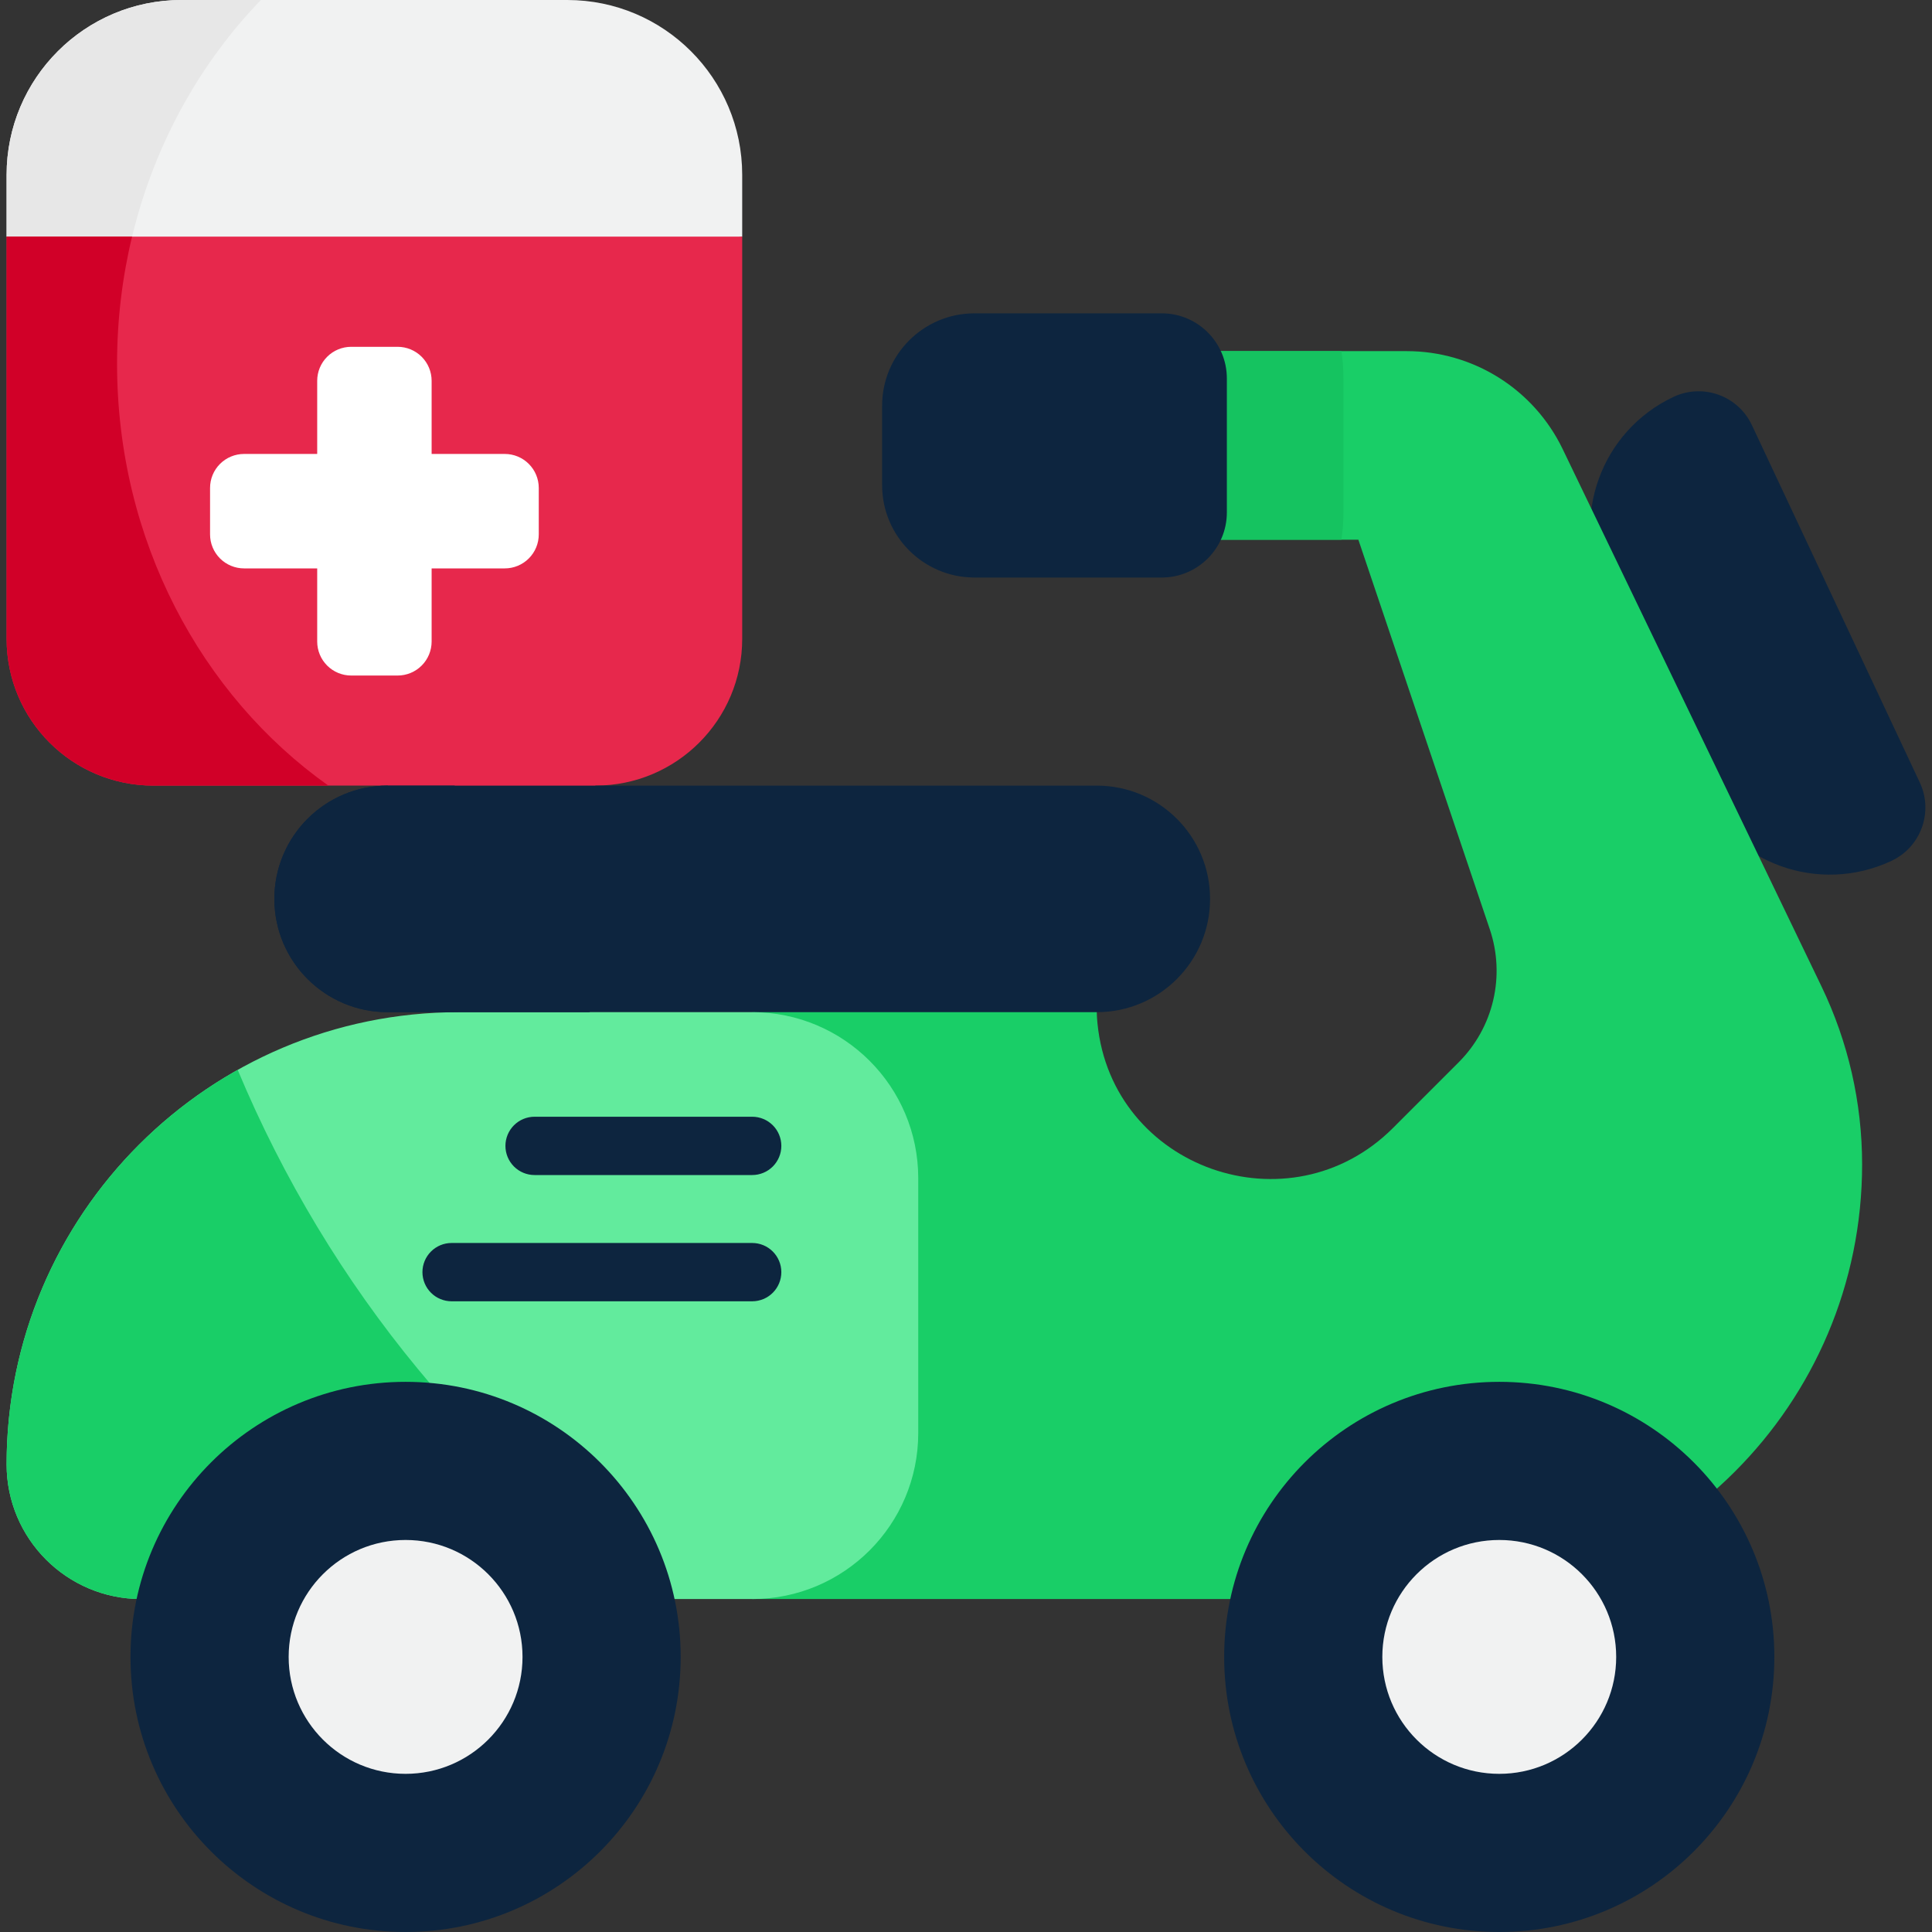 <svg width="110" height="110" viewBox="0 0 110 110" fill="none" xmlns="http://www.w3.org/2000/svg">
    <rect x="0" y="0" width="110" height="110" fill="#333333" stroke="none"/>
    <g clip-path="url(#clip0_1726_76479)">
        <path d="M32.299 0H10.335C4.835 0 0.376 4.459 0.376 9.959V13.474L21.317 17.357L42.258 13.474V9.959C42.258 4.459 37.8 0 32.299 0Z" fill="#F1F2F2"/>
        <path d="M14.853 0H10.335C4.835 0 0.376 4.459 0.376 9.959V13.474L7.242 14.747C8.366 9.016 11.075 3.914 14.853 0Z" fill="#E7E7E7"/>
        <path d="M0.376 13.473V36.375C0.376 40.989 4.116 44.729 8.73 44.729H22.07L29.031 51.178L33.905 44.729C38.519 44.729 42.258 40.989 42.258 36.375V13.473H0.376Z" fill="#E7284C"/>
        <path d="M109.305 44.551L99.746 24.206C98.958 22.529 96.961 21.809 95.285 22.596C91.154 24.537 89.379 29.459 91.319 33.59L96.702 45.047C98.643 49.178 103.565 50.953 107.695 49.013C109.372 48.225 110.092 46.228 109.305 44.551Z" fill="#0D253F"/>
        <path d="M103.71 56.166L88.972 25.569C88.167 23.898 86.907 22.489 85.337 21.502C83.767 20.516 81.95 19.992 80.096 19.992H62.764V30.73H77.34L84.825 52.916C85.263 54.217 85.33 55.614 85.017 56.95C84.704 58.287 84.024 59.509 83.053 60.48L79.315 64.219C73.436 70.097 63.309 66.546 62.486 58.274C62.445 57.862 62.447 57.627 62.447 57.627L61.179 51.442L42.826 57.627V91.041H81.274C94.941 91.041 106.021 79.961 106.021 66.293C106.021 62.787 105.231 59.325 103.71 56.166Z" fill="#19CE67"/>
        <path d="M62.447 44.73H22.07C18.508 44.73 15.621 47.618 15.621 51.179C15.621 54.741 18.508 57.629 22.07 57.629H62.447C66.009 57.629 68.896 54.741 68.896 51.179C68.896 47.618 66.009 44.73 62.447 44.73Z" fill="#0D253F"/>
        <path d="M42.826 57.629H26.125C11.905 57.629 0.376 69.157 0.376 83.378C0.376 87.611 3.808 91.043 8.041 91.043H42.826C48.048 91.043 52.281 86.81 52.281 81.588V67.084C52.281 61.862 48.048 57.629 42.826 57.629Z" fill="#62EB9D"/>
        <path d="M76.491 29.175V21.547C76.491 21.018 76.451 20.5 76.374 19.992H62.764V30.73H76.374C76.451 30.223 76.491 29.704 76.491 29.175Z" fill="#15C360"/>
        <path d="M66.145 17.84H55.484C52.579 17.84 50.224 20.195 50.224 23.1V27.621C50.224 30.526 52.579 32.882 55.484 32.882H66.145C68.192 32.882 69.852 31.222 69.852 29.175V21.546C69.852 19.499 68.192 17.84 66.145 17.84Z" fill="#0D253F"/>
        <path d="M13.534 60.914C5.682 65.325 0.376 73.731 0.376 83.377C0.376 87.611 3.808 91.043 8.042 91.043H38.331C27.425 83.844 18.73 73.353 13.534 60.914Z" fill="#19CE67"/>
        <path d="M23.092 110C31.742 110 38.755 102.988 38.755 94.338C38.755 85.688 31.742 78.676 23.092 78.676C14.442 78.676 7.43 85.688 7.43 94.338C7.43 102.988 14.442 110 23.092 110Z" fill="#0D253F"/>
        <path d="M23.092 100.995C26.769 100.995 29.75 98.014 29.75 94.338C29.75 90.66 26.769 87.68 23.092 87.68C19.415 87.68 16.435 90.66 16.435 94.338C16.435 98.014 19.415 100.995 23.092 100.995Z" fill="#F1F2F2"/>
        <path d="M85.362 110C94.011 110 101.024 102.988 101.024 94.338C101.024 85.688 94.011 78.676 85.362 78.676C76.712 78.676 69.699 85.688 69.699 94.338C69.699 102.988 76.712 110 85.362 110Z" fill="#0D253F"/>
        <path d="M85.362 100.995C89.039 100.995 92.019 98.014 92.019 94.338C92.019 90.66 89.039 87.68 85.362 87.68C81.685 87.68 78.704 90.66 78.704 94.338C78.704 98.014 81.685 100.995 85.362 100.995Z" fill="#F1F2F2"/>
        <path d="M42.826 66.902H30.437C29.996 66.902 29.574 66.727 29.263 66.416C28.952 66.105 28.777 65.682 28.777 65.242C28.777 64.802 28.952 64.379 29.263 64.068C29.574 63.757 29.996 63.582 30.437 63.582H42.826C43.267 63.582 43.689 63.757 44 64.068C44.311 64.379 44.486 64.802 44.486 65.242C44.486 65.682 44.311 66.105 44 66.416C43.689 66.727 43.267 66.902 42.826 66.902ZM42.826 74.09H25.712C25.272 74.09 24.849 73.915 24.538 73.604C24.227 73.293 24.052 72.871 24.052 72.43C24.052 71.99 24.227 71.568 24.538 71.257C24.849 70.945 25.272 70.77 25.712 70.77H42.826C43.267 70.77 43.689 70.945 44 71.257C44.311 71.568 44.486 71.99 44.486 72.43C44.486 72.871 44.311 73.293 44 73.604C43.689 73.915 43.267 74.09 42.826 74.09Z" fill="#0D253F"/>
        <path d="M28.74 25.846H24.575V21.682C24.575 21.168 24.371 20.676 24.008 20.313C23.645 19.95 23.153 19.746 22.64 19.746H19.995C19.482 19.746 18.99 19.95 18.627 20.313C18.264 20.676 18.06 21.168 18.06 21.682V25.846H13.895C13.382 25.846 12.889 26.05 12.526 26.413C12.163 26.776 11.96 27.268 11.96 27.782V30.426C11.96 30.68 12.009 30.932 12.107 31.167C12.204 31.402 12.347 31.615 12.526 31.795C12.706 31.974 12.919 32.117 13.154 32.214C13.389 32.312 13.641 32.362 13.895 32.362H18.06V36.526C18.06 37.04 18.264 37.532 18.627 37.895C18.99 38.258 19.482 38.462 19.995 38.462H22.64C23.153 38.462 23.645 38.258 24.008 37.895C24.371 37.532 24.575 37.04 24.575 36.526V32.362H28.74C28.994 32.362 29.246 32.312 29.481 32.214C29.715 32.117 29.929 31.974 30.108 31.795C30.288 31.615 30.431 31.402 30.528 31.167C30.625 30.932 30.675 30.68 30.675 30.426V27.782C30.675 27.268 30.471 26.776 30.108 26.413C29.745 26.05 29.253 25.846 28.74 25.846Z" fill="white"/>
        <path d="M25.887 44.73H22.07C18.508 44.73 15.621 47.618 15.621 51.179C15.621 54.741 18.508 57.628 22.07 57.628H33.597C29.461 54.871 26.539 50.187 25.887 44.73Z" fill="#0D253F"/>
        <path d="M6.665 20.71C6.665 18.21 6.962 15.785 7.519 13.473H0.376V36.375C0.376 40.989 4.116 44.729 8.73 44.729H18.696C11.449 39.59 6.665 30.753 6.665 20.71Z" fill="#D10028"/>
    </g>
    <defs>
        <clipPath id="clip0_1726_76479">
            <rect width="110" height="110" fill="white"/>
        </clipPath>
    </defs>
</svg>
